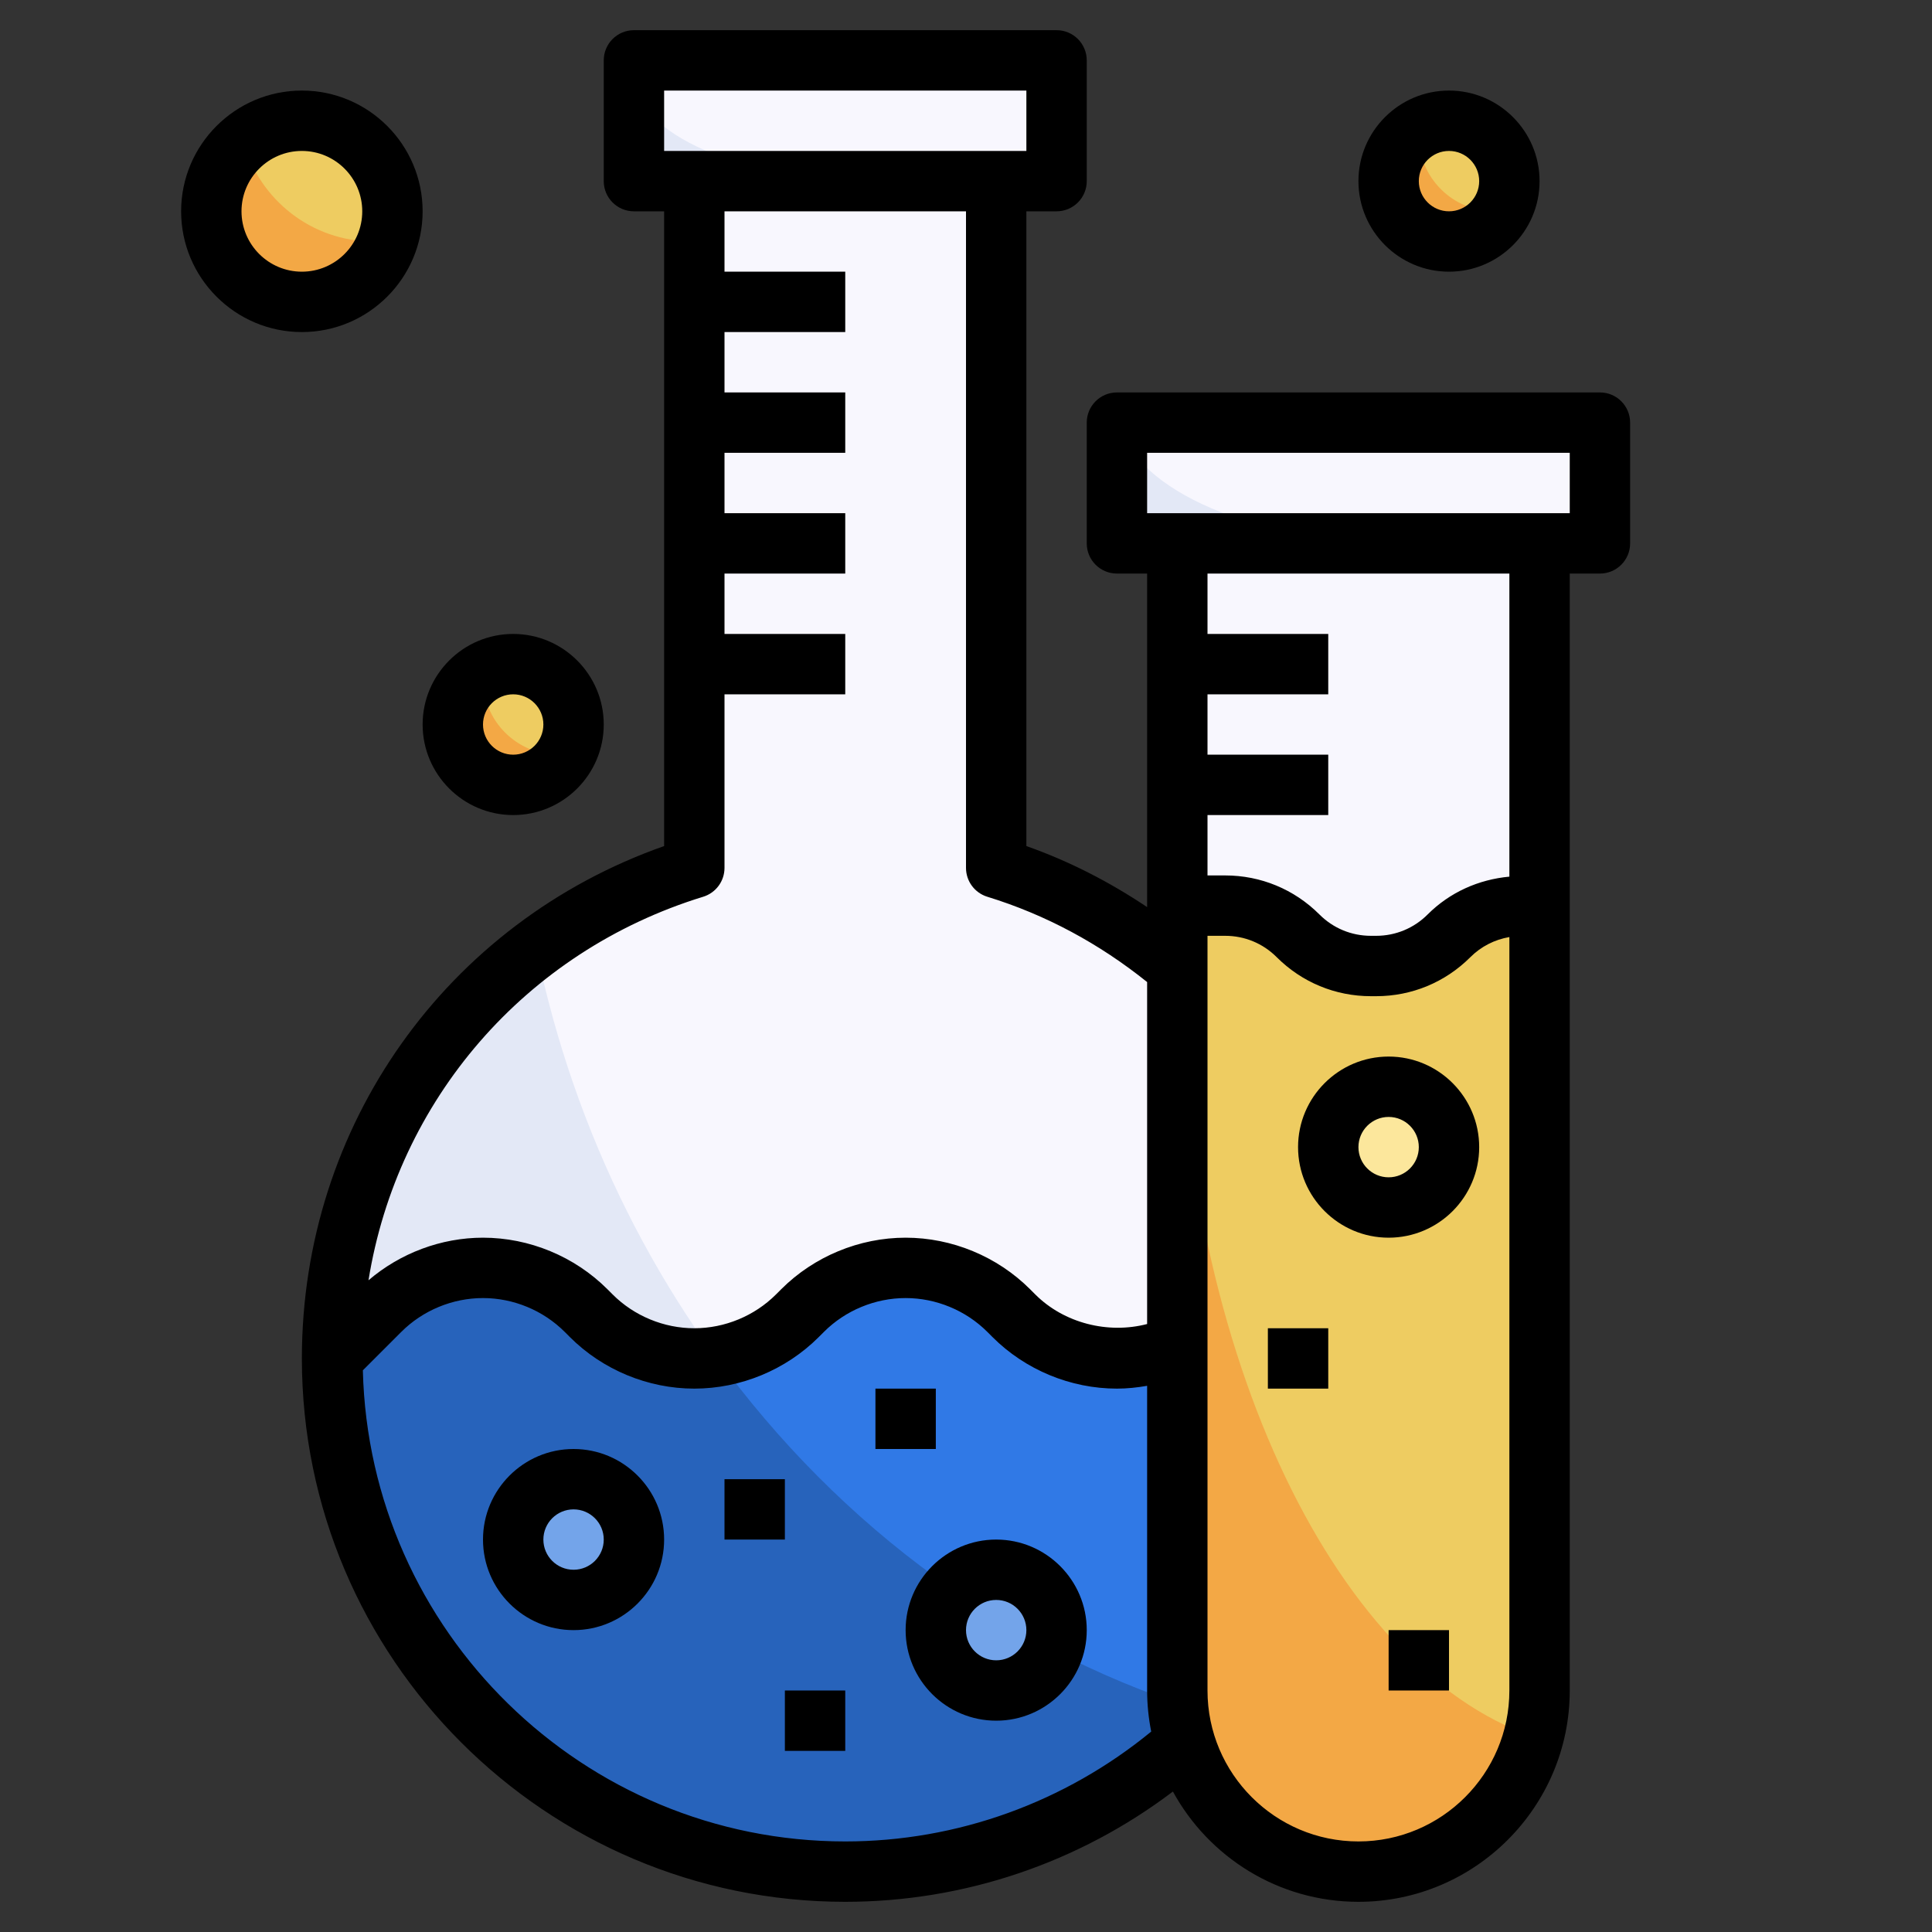 <?xml version="1.0" encoding="utf-8"?>
<!-- Generator: Adobe Illustrator 26.0.2, SVG Export Plug-In . SVG Version: 6.00 Build 0)  -->
<svg version="1.1" id="Layer_3" xmlns="http://www.w3.org/2000/svg" xmlns:xlink="http://www.w3.org/1999/xlink" x="0px" y="0px"
	 viewBox="0 0 64 64" style="enable-background:new 0 0 64 64;" xml:space="preserve">
<rect x="0" y="0" width="64" height="64" fill="#333333" stroke="none"/>
<g>
	<path style="fill:#E3E8F6;" d="M33,28.75V6H23v22.75C16.052,30.886,11,37.352,11,45c0,9.389,7.611,17,17,17s17-7.611,17-17
		C45,37.352,39.948,30.886,33,28.75z"/>
	<path style="fill:#F8F7FE;" d="M33,28.75V6H23v22.75c-1.913,0.588-3.674,1.514-5.234,2.693
		c2.545,12.297,11.256,22.076,22.452,25.361C43.173,53.745,45,49.589,45,45C45,37.352,39.948,30.886,33,28.75z"/>
	<path style="fill:#2763BB;" d="M28,62c9.389,0,17-7.611,17-17c0-0.146-0.014-0.289-0.018-0.434H39C38.378,44.849,37.697,45,37,45
		c-1.281,0-2.509-0.509-3.414-1.414l-0.172-0.172C32.509,42.509,31.281,42,30,42s-2.509,0.509-3.414,1.414l-0.172,0.172
		C25.509,44.491,24.281,45,23,45s-2.509-0.509-3.414-1.414l-0.172-0.172C18.509,42.509,17.281,42,16,42s-2.509,0.509-3.414,1.414
		L11,45C11,54.389,18.611,62,28,62z"/>
	<path style="fill:#3079E6;" d="M44.982,44.566H39C38.378,44.849,37.697,45,37,45c-1.281,0-2.509-0.509-3.414-1.414l-0.172-0.172
		C32.509,42.509,31.281,42,30,42s-2.509,0.509-3.414,1.414l-0.172,0.172c-0.736,0.736-1.689,1.193-2.707,1.344
		c4.124,5.684,9.874,9.926,16.511,11.874c0,0,0,0,0,0C43.173,53.745,45,49.589,45,45C45,44.854,44.986,44.711,44.982,44.566z"/>
	<path style="fill:#F8F7FE;" d="M39,18v38c0,3.314,2.686,6,6,6s6-2.686,6-6V18H39z"/>
	<path style="fill:#F3A845;" d="M48,31c-0.64,0.64-1.509,1-2.414,1h-0.172c-0.905,0-1.774-0.36-2.414-1c-0.64-0.64-1.509-1-2.414-1
		H39v26c0,3.314,2.686,6,6,6s6-2.686,6-6V30h-0.586C49.509,30,48.64,30.36,48,31z"/>
	<path style="fill:#EECC61;" d="M48,31c-0.64,0.64-1.509,1-2.414,1h-0.172c-0.905,0-1.774-0.36-2.414-1c-0.64-0.64-1.509-1-2.414-1
		H39v1.5c0,12.945,5.08,23.716,11.795,26.032c0,0,0,0,0,0c0.06-0.227,0.105-0.46,0.14-0.697c0.004-0.029,0.009-0.057,0.013-0.085
		C50.981,56.504,51,56.255,51,56V30h-0.586C49.509,30,48.64,30.36,48,31z"/>
	<rect x="21" y="2" style="fill:#E3E8F6;" width="14" height="4"/>
	<rect x="37" y="14" style="fill:#E3E8F6;" width="16" height="4"/>
	<circle style="fill:#73A4EA;" cx="19" cy="51" r="2"/>
	<circle style="fill:#73A4EA;" cx="33" cy="54" r="2"/>
	<circle style="fill:#FCE79C;" cx="46" cy="38" r="2"/>
	<circle style="fill:#F3A845;" cx="10" cy="7" r="3"/>
	<circle style="fill:#F3A845;" cx="48" cy="6" r="2"/>
	<path style="fill:#F8F7FE;" d="M53,14H37.062c0.526,2.25,4.549,4,9.438,4H53V14z"/>
	<path style="fill:#EECC61;" d="M10,4C9.258,4,8.589,4.279,8.065,4.725C8.601,6.611,10.317,8,12.375,8
		c0.156,0,0.304-0.03,0.456-0.046C12.932,7.653,13,7.336,13,7C13,5.343,11.657,4,10,4z"/>
	<path style="fill:#EECC61;" d="M48,4c-0.357,0-0.686,0.101-0.976,0.265C47.016,4.343,47,4.419,47,4.5C47,5.881,48.119,7,49.5,7
		c0.081,0,0.157-0.016,0.235-0.024C49.899,6.686,50,6.357,50,6C50,4.895,49.105,4,48,4z"/>
	<circle style="fill:#F3A845;" cx="17" cy="24" r="2"/>
	<path style="fill:#EECC61;" d="M17,22c-0.357,0-0.686,0.101-0.976,0.265C16.016,22.343,16,22.419,16,22.5
		c0,1.381,1.119,2.5,2.5,2.5c0.081,0,0.157-0.016,0.235-0.024C18.899,24.686,19,24.357,19,24C19,22.895,18.105,22,17,22z"/>
	<path style="fill:#F8F7FE;" d="M35,2H21.091C21.037,2.164,21,2.33,21,2.5C21,4.433,24.582,6,29,6h6V2z"/>
	<g>
		<path d="M53,13H37c-0.553,0-1,0.448-1,1v4c0,0.552,0.447,1,1,1h1v11.049c-1.247-0.836-2.58-1.521-4-2.022V7h1c0.553,0,1-0.448,1-1
			V2c0-0.552-0.447-1-1-1H21c-0.553,0-1,0.448-1,1v4c0,0.552,0.447,1,1,1h1v21.027C14.792,30.564,10,37.294,10,45
			c0,9.925,8.075,18,18,18c3.938,0,7.739-1.294,10.854-3.653C40.043,61.521,42.352,63,45,63c3.859,0,7-3.141,7-7V19h1
			c0.553,0,1-0.448,1-1v-4C54,13.448,53.553,13,53,13z M22,3h12v2H22V3z M23.294,29.706C23.714,29.577,24,29.189,24,28.75V23h4v-2
			h-4v-2h4v-2h-4v-2h4v-2h-4v-2h4V9h-4V7h8v21.75c0,0.439,0.286,0.827,0.706,0.956c1.938,0.596,3.711,1.555,5.294,2.826v11.328
			c-1.295,0.338-2.753-0.027-3.707-0.982l-0.172-0.172C33.036,41.622,31.534,41,30,41s-3.036,0.622-4.121,1.707l-0.172,0.172
			C24.994,43.592,24.008,44,23,44s-1.994-0.408-2.707-1.121l-0.172-0.172C19.036,41.622,17.534,41,16,41
			c-1.386,0-2.743,0.512-3.793,1.411C13.164,36.463,17.379,31.524,23.294,29.706z M28,61c-8.689,0-15.768-6.967-15.98-15.606
			l1.273-1.273C14.006,43.408,14.992,43,16,43s1.994,0.408,2.707,1.121l0.172,0.172C19.964,45.378,21.466,46,23,46
			s3.036-0.622,4.121-1.707l0.172-0.172C28.006,43.408,28.992,43,30,43s1.994,0.408,2.707,1.121l0.172,0.172
			C33.964,45.378,35.466,46,37,46c0.339,0,0.671-0.036,1-0.093V56c0,0.466,0.048,0.92,0.135,1.361C35.28,59.703,31.71,61,28,61z
			 M45,61c-2.757,0-5-2.243-5-5V31h0.586c0.645,0,1.251,0.251,1.707,0.708C43.127,32.541,44.235,33,45.414,33h0.172
			c1.179,0,2.287-0.459,3.121-1.292c0.357-0.357,0.806-0.583,1.293-0.667V56C50,58.757,47.757,61,45,61z M50,29.04
			c-1.021,0.095-1.973,0.518-2.707,1.252C46.837,30.749,46.23,31,45.586,31h-0.172c-0.645,0-1.251-0.251-1.707-0.708
			C42.873,29.459,41.765,29,40.586,29H40v-2h4v-2h-4v-2h4v-2h-4v-2h10V29.04z M52,17H38v-2h14V17z"/>
		<path d="M19,48c-1.654,0-3,1.346-3,3s1.346,3,3,3s3-1.346,3-3S20.654,48,19,48z M19,52c-0.552,0-1-0.448-1-1s0.448-1,1-1
			s1,0.448,1,1S19.552,52,19,52z"/>
		<path d="M33,51c-1.654,0-3,1.346-3,3s1.346,3,3,3s3-1.346,3-3S34.654,51,33,51z M33,55c-0.552,0-1-0.448-1-1s0.448-1,1-1
			s1,0.448,1,1S33.552,55,33,55z"/>
		<path d="M46,35c-1.654,0-3,1.346-3,3s1.346,3,3,3s3-1.346,3-3S47.654,35,46,35z M46,39c-0.552,0-1-0.448-1-1s0.448-1,1-1
			s1,0.448,1,1S46.552,39,46,39z"/>
		<rect x="29" y="46" width="2" height="2"/>
		<rect x="26" y="56" width="2" height="2"/>
		<rect x="24" y="49" width="2" height="2"/>
		<rect x="42" y="44" width="2" height="2"/>
		<rect x="46" y="54" width="2" height="2"/>
		<path d="M14,7c0-2.206-1.794-4-4-4S6,4.794,6,7s1.794,4,4,4S14,9.206,14,7z M8,7c0-1.103,0.897-2,2-2s2,0.897,2,2s-0.897,2-2,2
			S8,8.103,8,7z"/>
		<path d="M48,9c1.654,0,3-1.346,3-3s-1.346-3-3-3s-3,1.346-3,3S46.346,9,48,9z M48,5c0.552,0,1,0.449,1,1s-0.448,1-1,1
			s-1-0.449-1-1S47.448,5,48,5z"/>
		<path d="M17,27c1.654,0,3-1.346,3-3s-1.346-3-3-3s-3,1.346-3,3S15.346,27,17,27z M17,23c0.552,0,1,0.449,1,1s-0.448,1-1,1
			s-1-0.449-1-1S16.448,23,17,23z"/>
	</g>
</g>
</svg>
